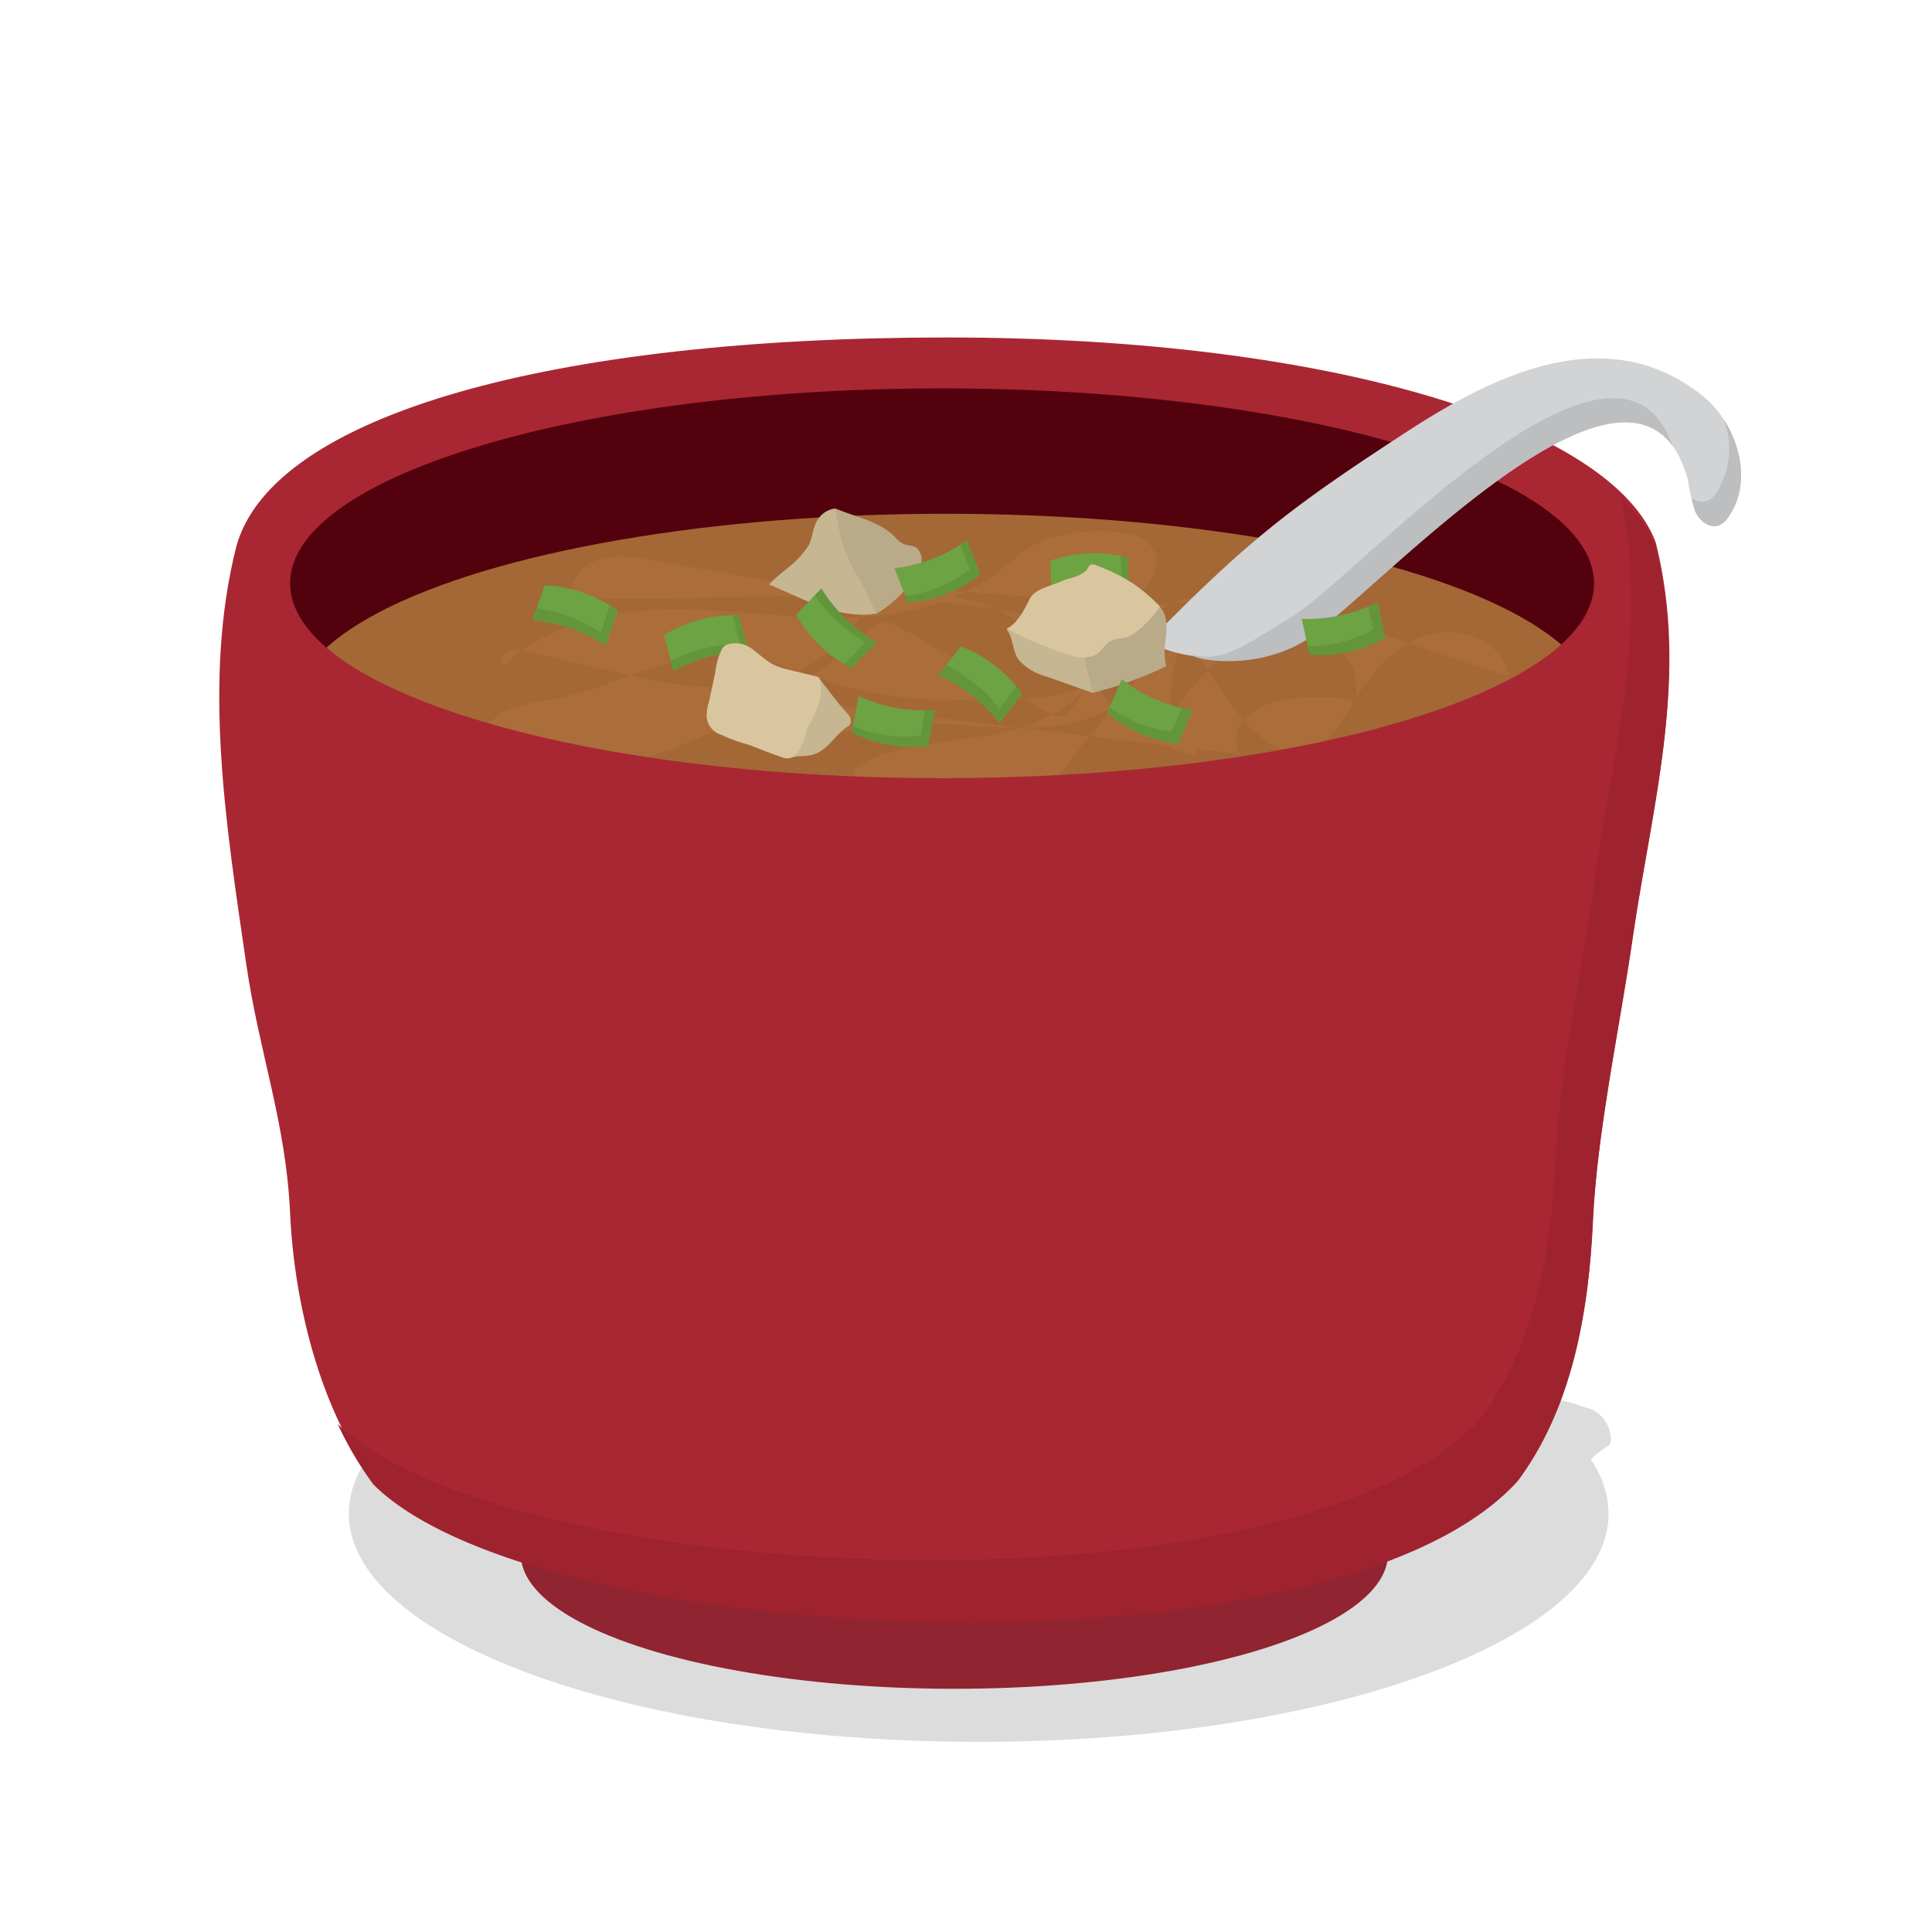 <svg xmlns="http://www.w3.org/2000/svg" width="3in" height="3in" viewBox="0 0 216 216">
  <g style="isolation: isolate">
    <g id="sushi">
      <g>
        <g opacity="0.16" style="mix-blend-mode: darken">
          <path d="M180,160.14a3.73,3.73,0,0,0-2.15-2.62c-2.83-.78-3.53-1.62-6-.13-11.77-8.14-35.28-13.69-62.38-13.69C70.55,143.7,39,155.13,39,169.22s31.53,25.52,70.42,25.52,70.42-11.43,70.42-25.52a10.74,10.74,0,0,0-2-6.05C179.86,161.18,180.34,162.09,180,160.14Z" fill="#231f20"/>
        </g>
        <g>
          <ellipse cx="106.08" cy="65.79" rx="78.56" ry="25.47" fill="#53020d"/>
          <ellipse cx="106.7" cy="173.77" rx="48.47" ry="15.04" fill="#902430"/>
          <ellipse cx="105.72" cy="79.24" rx="72.89" ry="21.8" fill="#a36836"/>
          <path d="M138.57,84.32a3.53,3.53,0,0,1,.79-4.24,7.87,7.87,0,0,1,4.23-1.83,21.63,21.63,0,0,1,7.9.08c.93-3.17-1.47-6.66-4.62-7.66s-6.65.08-9.32,2A31,31,0,0,0,131,80a17.51,17.51,0,0,1,3.57-12.64c-5.31-.46-10.41,1.84-15.57,3.17a6.5,6.5,0,0,1-2.8.26c-1.34-.26-2.39-1.27-3.54-2-3.76-2.48-8.62-2.19-13.13-2.33a117,117,0,0,1-16-2l-11.1-1.88a11.58,11.58,0,0,0-5.55,0c-1.77.59-3.3,2.38-2.91,4.21,10.08.42,20.18-.28,30.28-.13s20.33,1.19,29.71,4.92c.69.27,1.47.67,1.58,1.4a2,2,0,0,1-.78,1.61c-3.13,3-7.9,3.48-12.27,3.62-6.22.2-12.55.13-18.53-1.59-4-1.14-7.86-3-12-3.29-7-.47-13.35,3.57-20.19,4.88a20.12,20.12,0,0,0-5.33,1.32c-1.64.82-3,2.53-2.78,4.35a4.29,4.29,0,0,0,3.17,3.25,11.23,11.23,0,0,0,4.76.05A68.78,68.78,0,0,0,97.25,70.42a3,3,0,0,1,1.52-.9,3,3,0,0,1,1.74.56l16.4,9.45a2.86,2.86,0,0,0,1.46.51c.89,0,1.51-.88,2-1.63,2.72-4.28,5.76-8.73,10.38-10.81,6.64-3,14.3-.23,21.13,2.3q8.32,3.09,16.82,5.71c-.59-3.92-5.62-5.85-9.38-4.57s-6.35,4.68-8.4,8.08c-1.27,2.12-2.76,4.56-5.21,4.9a5.52,5.52,0,0,1-3.24-.69c-3.59-1.86-5.48-5.79-7.88-9a4.43,4.43,0,0,0-1.65-1.54c-1.77-.77-3.64.78-4.93,2.21a170.58,170.58,0,0,0-10.88,13.4c-1.41,1.94-2.88,4-5.08,5-2.38,1-5.13.57-7.64-.14-3.41-1-7-2.58-8.63-5.73a1.64,1.64,0,0,1-.2-1.46,1.75,1.75,0,0,1,.8-.69c4.66-2.48,10.21-2.37,15.39-3.4s10.76-4.07,11.6-9.28a4,4,0,0,0-.29-2.56,4.18,4.18,0,0,0-1.22-1.26c-2.49-1.78-5.72-2.07-8.78-2.31l-11.49-.87a5.45,5.45,0,0,0-3.18.4,6.27,6.27,0,0,0-1.91,2.34A17.74,17.74,0,0,1,89.42,75C83,78.23,75.24,76.65,68.2,75l-9.39-2.2a3.26,3.26,0,0,0-2.07,0c-.64.29-1,1.24-.47,1.71,4.51-4.42,11.1-6.09,17.42-6.33s12.61.78,18.93.87,12.94-.84,18.1-4.5c1.86-1.31,3.5-3,5.56-3.94a17.07,17.07,0,0,1,7.31-1.21c2.16,0,4.8.43,5.54,2.46.59,1.62-.44,3.41-1.72,4.57s-2.87,2-3.9,3.4c-2.09,2.8-1.2,7,1.12,9.62s5.69,4,9,5.17a5.88,5.88,0,0,0-6.54-6.43,17.37,17.37,0,0,0-3.74,1.49c-9.3,4.12-20.65-1.14-30.12,2.58a5.43,5.43,0,0,1-3.14.66c-2.15-.51-2.48-3.51-4.16-4.94" fill="#ab6d39"/>
          <path d="M27.52,107.72c1.45,10,4.45,17.78,4.91,27.86s3.31,21.82,9.32,29.93c18.64,18.62,107.18,22.57,128-.4,6-8.11,7.89-18.55,8.35-28.63s3-21.87,4.46-31.86c2.23-15.3,6.31-28.95,2.56-43.95-4.68-12.78-35.43-22.94-79.29-22.94s-75.31,8.59-79.4,23.33C22.62,76.06,25.3,92.41,27.52,107.72Zm4.91-42.51c0-12,32.64-21.79,72.89-21.79s72.9,9.75,72.9,21.79S145.58,87,105.32,87,32.43,77.25,32.43,65.21Z" fill="#a92733"/>
          <path d="M128.77,71.35c-.14,1.87,11,3.78,16.79.46,7.1-4.06,37.67-38.75,43.16-18.1a22.13,22.13,0,0,0,.79,3.47c.48,1.09,1.69,2,2.73,1.5a2.61,2.61,0,0,0,.95-.89c3-4.17,1-10.56-3-13.67-10.68-8.35-23.17-2.2-33,4.21-12.81,8.34-17.66,12.08-28.39,23" fill="#d1d3d4"/>
          <g>
            <path d="M190.88,56a2.54,2.54,0,0,0,1-.89,9,9,0,0,0,.78-8.3c2.21,3.33,2.85,7.82.58,11a2.61,2.61,0,0,1-.95.89c-1,.49-2.25-.41-2.73-1.5a6.81,6.81,0,0,1-.42-1.53A1.75,1.75,0,0,0,190.88,56Z" fill="#bcbec0"/>
            <path d="M144.2,69.11c7-4,36.5-37.41,42.81-19.22-8.38-11.62-34.9,18.19-41.45,21.94-5.82,3.33-12.56,1.78-12.18,1.4C137,74.21,140.14,71.43,144.2,69.11Z" fill="#bcbec0"/>
          </g>
          <path d="M82.6,68.8A15,15,0,0,0,74.24,71l1.06,4a17.62,17.62,0,0,1,8.36-2.23Z" fill="#6da342"/>
          <path d="M81.9,68.8h.7l1.06,4A17.62,17.62,0,0,0,75.3,75L75,73.88A17.64,17.64,0,0,1,82.75,72Z" fill="#63963b"/>
          <path d="M69.07,68.27a15.05,15.05,0,0,0-8.18-2.83l-1.34,3.88a17.51,17.51,0,0,1,8.18,2.83Z" fill="#6da342"/>
          <path d="M67.18,70.73l1-3,.84.56-1.34,3.88a17.51,17.51,0,0,0-8.18-2.83L60,68A17.56,17.56,0,0,1,67.18,70.73Z" fill="#63963b"/>
          <path d="M95.24,81.86a15.12,15.12,0,0,0,8.52,1.53l.72-4A17.55,17.55,0,0,1,96,77.82Z" fill="#6da342"/>
          <path d="M102.9,82.25l.51-2.86c.36,0,.71,0,1.07,0l-.72,4a15.12,15.12,0,0,1-8.52-1.53l.12-.69A14.9,14.9,0,0,0,102.9,82.25Z" fill="#63963b"/>
          <path d="M126.07,62.32a15,15,0,0,0-8.65.36l.17,4.09a17.72,17.72,0,0,1,8.65-.36Z" fill="#6da342"/>
          <path d="M125.41,65.35l-.13-3.2c.26.05.52.1.79.17l.17,4.09a17.72,17.72,0,0,0-8.65.36l0-1.26A17.57,17.57,0,0,1,125.41,65.35Z" fill="#63963b"/>
          <g>
            <path d="M121.18,73.27a15.92,15.92,0,0,1,1,4.2L117,75.64a6.37,6.37,0,0,1-3.09-1.84c-.75-1-.59-2.51-1.4-3.47Z" fill="#c6b692"/>
            <path d="M122.14,77.47a42.45,42.45,0,0,0,8.27-3c-.71-2.23.85-4.94-.75-6.64l-8.48,5.42Z" fill="#b9aa89"/>
            <path d="M122.67,63.25a1.08,1.08,0,0,0-.67-.13c-.32.08-.35.52-.61.71-1.1.84-1.55.64-2.79,1.19s-2.91.79-3.51,2-1.41,2.78-2.55,3.26a38.3,38.3,0,0,0,7,2.91,3.64,3.64,0,0,0,3,0c.63-.41,1-1.18,1.64-1.53a3.65,3.65,0,0,1,1.35-.31c1.38-.15,3.4-2.37,4.16-3.53a19.06,19.06,0,0,0-2.79-2.43A19.57,19.57,0,0,0,122.67,63.25Z" fill="#d9c69f"/>
          </g>
          <path d="M114.26,77.57a15,15,0,0,0-6.83-5.31l-2.51,3.23a17.79,17.79,0,0,1,6.83,5.32Z" fill="#6da342"/>
          <path d="M111.75,79.21l1.89-2.44c.22.26.42.52.62.8l-2.51,3.24a17.79,17.79,0,0,0-6.83-5.32l.88-1.14A17.81,17.81,0,0,1,111.75,79.21Z" fill="#63963b"/>
          <path d="M123.78,79.7a15.07,15.07,0,0,0,7.93,3.47l1.64-3.76a17.64,17.64,0,0,1-7.93-3.47Z" fill="#6da342"/>
          <path d="M131,81.78l1.15-2.62c.39.1.79.18,1.2.25l-1.64,3.76a15.07,15.07,0,0,1-7.93-3.47l.28-.63A15,15,0,0,0,131,81.78Z" fill="#63963b"/>
          <path d="M146.41,73.18a15,15,0,0,0,8.46-1.83l-.87-4a17.6,17.6,0,0,1-8.46,1.84Z" fill="#6da342"/>
          <g>
            <path d="M93.41,56.85c2.15.91,4.16,1.25,6,2.61,1,.76,1,1.31,2.22,1.52a2.17,2.17,0,0,1,.87.28,1.88,1.88,0,0,1,.21,2.38,12.24,12.24,0,0,1-4.78,5C94.46,64.94,92.94,60.72,93.41,56.85Z" fill="#b9aa89"/>
            <path d="M98,68.59c-.47-.83-1-2.12-1.43-3A20.35,20.35,0,0,1,94,60.16c-.26-1.1-.34-2.23-.63-3.31a2.7,2.7,0,0,0-2.15,1.64c-.44.86-.4,2-1,2.76-1.48,2.06-2.4,2.22-4.25,4.1C90,67,93.78,69.3,98,68.59" fill="#c6b692"/>
          </g>
          <g>
            <path d="M91.54,75.8c1.61,2,1.71,2.33,3.31,4.1a1.07,1.07,0,0,1,.26.91.71.71,0,0,1-.36.43c-1.31.84-2.06,2.41-3.51,3-1.18.48-1.86.12-3.06.54,1.42-2.29,2.36-6.23,3.36-9" fill="#c6b692"/>
            <path d="M87.84,74.79c1.22.3,2.28.55,3.5.86a.37.37,0,0,1,.22.12,1.22,1.22,0,0,1,.18.61,5.29,5.29,0,0,1-.2,2.28,17.34,17.34,0,0,1-1,2.25c-.56.81-.37,1.35-.87,2.3a4.37,4.37,0,0,1-.92,1.36,1.47,1.47,0,0,1-1.41.06c-1-.32-2.63-1-3.65-1.37a17.88,17.88,0,0,1-3-1.09A2.32,2.32,0,0,1,79,80.08a5.66,5.66,0,0,1,.26-1.62c.25-1.1.48-2.21.71-3.32a7.71,7.71,0,0,1,.79-2.67,1.2,1.2,0,0,1,.68-.45,3.11,3.11,0,0,1,2.82.67c.57.42,1.13.93,1.71,1.32a6.31,6.31,0,0,0,1.85.78" fill="#d9c69f"/>
          </g>
          <path d="M89,68.73a15,15,0,0,0,6.2,6L98,71.83a17.55,17.55,0,0,1-6.2-6Z" fill="#6da342"/>
          <path d="M91.1,66.56l.74-.76a17.55,17.55,0,0,0,6.2,6l-2.86,2.94c-.28-.15-.55-.31-.82-.47l2.4-2.47A17.52,17.52,0,0,1,91.1,66.56Z" fill="#63963b"/>
          <path d="M101.51,67.35a15.08,15.08,0,0,0,8.08-3.12l-1.48-3.82A17.63,17.63,0,0,1,100,63.53Z" fill="#6da342"/>
          <path d="M107.37,60.9c.25-.16.5-.32.74-.49l1.48,3.82a15.08,15.08,0,0,1-8.08,3.12l-.27-.7a15,15,0,0,0,7.19-3Z" fill="#63963b"/>
          <path d="M165.52,158.6c6-8.11,7.89-18.55,8.35-28.63s3-21.87,4.46-31.86c2.16-14.83,6-28.11,2.86-42.57a15.12,15.12,0,0,1,3.88,5.59c3.75,15-.33,28.65-2.56,43.95-1.45,10-4,21.78-4.46,31.86s-2.34,20.52-8.35,28.63c-20.77,23-109.31,19-127.95.4a38.93,38.93,0,0,1-4-6.77C56.87,177.65,144.83,181.48,165.52,158.6Z" fill="#9e232f"/>
          <path d="M153,67.81c.35-.14.7-.3,1-.47l.87,4a15,15,0,0,1-8.46,1.83l-.2-.91a15,15,0,0,0,7.31-1.88Z" fill="#63963b"/>
        </g>
      </g>
    </g>
  </g>
</svg>
